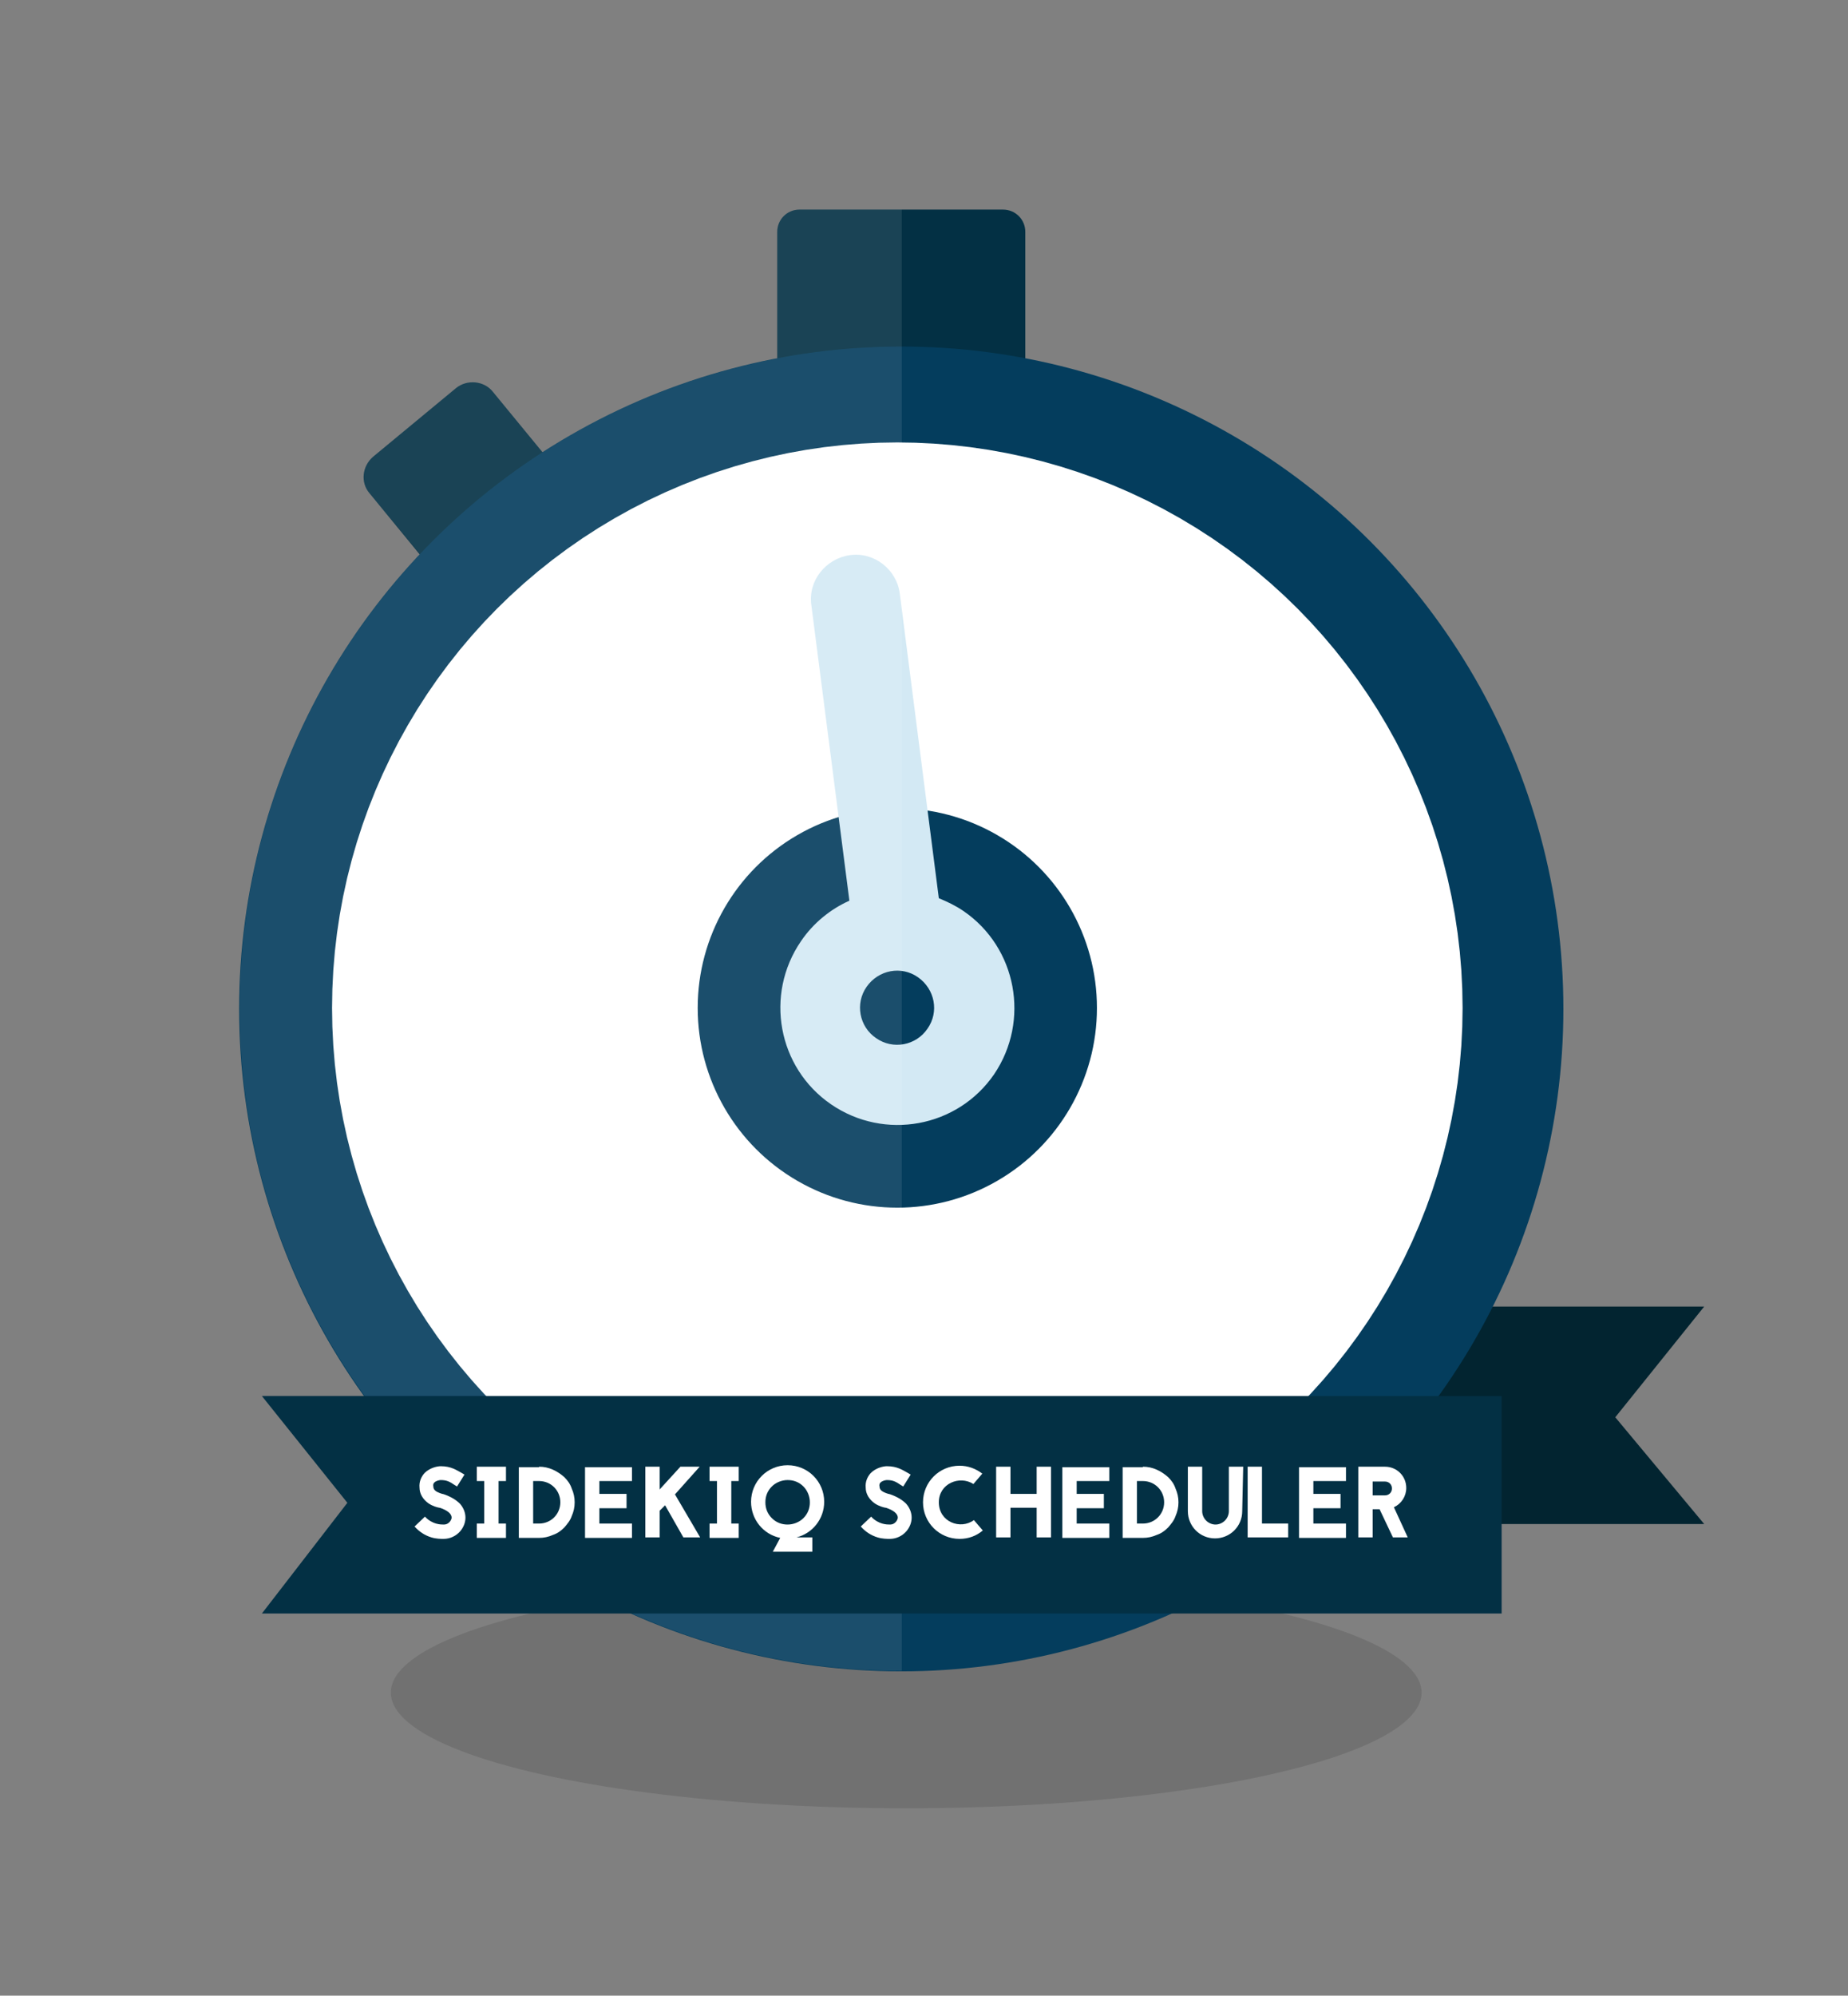 <?xml version="1.0" encoding="utf-8"?>
<!-- Generator: Adobe Illustrator 19.0.1, SVG Export Plug-In . SVG Version: 6.00 Build 0)  -->
<svg version="1.1" id="Layer_1" xmlns="http://www.w3.org/2000/svg" xmlns:xlink="http://www.w3.org/1999/xlink" x="0px" y="0px"
	 viewBox="0 0 374 403.7" style="enable-background:new 0 0 374 403.7;" xml:space="preserve">
<rect x="0" y="0" width="374" height="403.7" fill="#808080" stroke="none"/>
<style type="text/css">
	.st0{fill:#022430;}
	.st1{opacity:0.12;}
	.st2{fill:#033044;}
	.st3{fill:#043D5D;}
	.st4{fill:none;stroke:#FFFFFF;stroke-width:74;stroke-miterlimit:10;}
	.st5{fill:#D3E9F4;}
	.st6{opacity:9.000000e-02;fill:#FFFFFF;}
	.st7{fill:#FFFFFF;}
</style>
<g>
	<polygon class="st0" points="267.9,264.3 344.9,264.3 326.9,286.7 344.9,308.3 267.9,308.3 	"/>
	<ellipse class="st1" cx="183.4" cy="342.4" rx="104.3" ry="23.4"/>
	<path class="st2" d="M92.3,78.5L75.5,92.4c-2.2,1.9-2.6,5.2-0.7,7.4l10.6,12.9c1.9,2.2,5.2,2.6,7.4,0.7l16.8-13.9
		c2.2-1.9,2.6-5.2,0.7-7.4L99.7,79.2C97.9,77,94.5,76.7,92.3,78.5z"/>
	<path class="st2" d="M203,42.4l-41.2,0c-2.5,0-4.5,2-4.5,4.5l0,25.4c0,2.5,2,4.5,4.5,4.5l41.2,0c2.5,0,4.5-2,4.5-4.5l0-25.4
		C207.5,44.4,205.5,42.4,203,42.4z"/>
	<circle class="st3" cx="182.4" cy="204.1" r="134"/>
	<circle class="st4" cx="181.6" cy="203.9" r="77.4"/>
	<path class="st5" d="M195,184.3c-1.6-1.1-3.3-1.9-5-2.6l-7.9-61.6c-0.6-4.9-5.2-8.5-10.1-7.8s-8.5,5.2-7.8,10.1l7.7,59.8
		c-3.8,1.7-7.3,4.5-9.8,8.2c-7.4,10.8-4.7,25.6,6.1,33c10.8,7.4,25.6,4.7,33-6.1C208.5,206.5,205.8,191.7,195,184.3z M177.3,210
		c-3.4-2.3-4.3-7-1.9-10.4s7-4.3,10.4-1.9s4.3,7,1.9,10.4C185.4,211.5,180.7,212.4,177.3,210z"/>
	<path class="st6" d="M161.8,42.4c-2.5,0-4.5,2-4.5,4.5l0,25.4c0,0.1,0,0.1,0,0.2c-17.2,3.3-33.3,9.8-47.5,19L99.7,79.2
		c-1.9-2.2-5.2-2.6-7.4-0.7L75.5,92.4c-2.2,1.9-2.6,5.2-0.7,7.4l10.2,12.3c-22.6,24-36.5,56.3-36.5,91.9c0,74,60,134,134,134l0,0
		V42.4L161.8,42.4z"/>
	<polygon class="st2" points="303.9,326.4 53,326.4 70.3,304 53,282.4 303.9,282.4 	"/>
	<g>
		<path class="st7" d="M88.9,305c-0.5-0.1-1.3-0.3-2.2-0.9c-1.1-0.8-1.8-1.9-1.8-3.2c-0.1-1.1,0.3-2.1,1-2.9
			c1.1-1.1,2.6-1.4,3.3-1.4c2.1,0,3.2,0.8,4.3,1.4l0.5,0.3l-1.5,2.4l-0.5-0.3c-0.9-0.6-1.5-1-2.8-1c-0.2,0-0.9,0.1-1.3,0.5
			c-0.1,0.1-0.3,0.3-0.2,0.8c0,0.7,0.5,1.1,1.8,1.5c0.2,0,0.3,0.1,0.4,0.1c1.4,0.5,2.4,1.1,3.2,1.9c0.7,0.8,1.1,1.8,1.1,2.8
			c0,1-0.4,2-1.1,2.8c-0.8,0.9-2,1.5-3.3,1.5c-0.6,0-1.5,0-2.5-0.3c-1.3-0.4-2.4-1.1-3.4-2.2l2.1-2c1.5,1.6,3.2,1.6,3.8,1.6
			c1.2,0,1.6-1.1,1.6-1.4c0-0.8-0.9-1.5-2.4-2l-0.1,0L88.9,305z"/>
		<path class="st7" d="M100.9,299.6v8.6h1.5v2.9h-5.9v-2.9H98v-8.6h-1.5v-2.9h5.9v2.9H100.9z"/>
		<path class="st7" d="M109.1,296.7c1,0,1.9,0.2,2.8,0.6c0.9,0.4,1.6,0.9,2.3,1.5c0.7,0.7,1.2,1.4,1.5,2.3c0.4,0.9,0.6,1.8,0.6,2.8
			c0,1-0.2,1.9-0.6,2.8c-0.3,0.9-0.9,1.6-1.5,2.3c-0.7,0.7-1.4,1.2-2.3,1.5c-0.9,0.4-1.8,0.6-2.8,0.6h-2.9v0H105v-14.3H109.1z
			 M109.1,308.2c2.4,0,4.3-1.9,4.3-4.3s-1.9-4.3-4.3-4.3h-1.2v8.6H109.1z"/>
		<path class="st7" d="M128,299.6h-6.7v2.6h5.5v2.9h-5.5v3.1h6.6v2.9h-9.5v-14.3h9.5V299.6z"/>
		<path class="st7" d="M134.6,304.5l-1.1,1.1v5.4h-2.9v-14.3h2.9v4.6l4.2-4.6h3.9l-5,5.6l5.1,8.7h-3.4L134.6,304.5z"/>
		<path class="st7" d="M148,299.6v8.6h1.5v2.9h-5.9v-2.9h1.5v-8.6h-1.5v-2.9h5.9v2.9H148z"/>
		<path class="st7" d="M157.9,311.1c-3.4-0.7-5.9-3.7-5.9-7.3c0-4.1,3.3-7.4,7.4-7.4s7.4,3.3,7.4,7.4c0,3.5-2.4,6.4-5.6,7.2h3.2v2.9
			h-8L157.9,311.1z M156.2,307.1c0.9,0.9,2,1.3,3.2,1.3c1.2,0,2.4-0.5,3.2-1.3c0.9-0.9,1.3-2,1.3-3.2s-0.5-2.4-1.3-3.2
			c-0.9-0.9-2-1.3-3.2-1.3c-1.2,0-2.4,0.5-3.2,1.3c-0.9,0.9-1.3,2-1.3,3.2S155.3,306.2,156.2,307.1z"/>
		<path class="st7" d="M179.2,305c-0.5-0.1-1.3-0.3-2.2-0.9c-1.1-0.8-1.8-1.9-1.8-3.2c-0.1-1.1,0.3-2.1,1-2.9
			c1.1-1.1,2.6-1.4,3.3-1.4c2.1,0,3.2,0.8,4.3,1.4l0.5,0.3l-1.5,2.4l-0.5-0.3c-0.9-0.6-1.5-1-2.8-1c-0.2,0-0.9,0.1-1.3,0.5
			c-0.1,0.1-0.3,0.3-0.2,0.8c0,0.7,0.5,1.1,1.8,1.5c0.2,0,0.3,0.1,0.4,0.1c1.4,0.5,2.4,1.1,3.2,1.9c0.7,0.8,1.1,1.8,1.1,2.8
			c0,1-0.4,2-1.1,2.8c-0.8,0.9-2,1.5-3.3,1.5c-0.6,0-1.5,0-2.5-0.3c-1.3-0.4-2.4-1.1-3.4-2.2l2.1-2c1.5,1.6,3.2,1.6,3.8,1.6
			c1.2,0,1.6-1.1,1.6-1.4c0-0.8-0.9-1.5-2.4-2l-0.1,0L179.2,305z"/>
		<path class="st7" d="M197,300.2c-2.8-1.8-7-0.1-7,3.7c0,4,4.4,5.6,7.1,3.6l1.8,2.1c-1.3,1.1-2.9,1.7-4.7,1.7
			c-4.1,0-7.4-3.3-7.4-7.4s3.3-7.4,7.4-7.4c1.7,0,3.3,0.6,4.6,1.6L197,300.2z"/>
		<path class="st7" d="M209.8,296.7h2.9V311h-2.9v-6h-5.3v6h-2.9v-14.3h2.9v5.5h5.3V296.7z"/>
		<path class="st7" d="M224.6,299.6h-6.7v2.6h5.5v2.9h-5.5v3.1h6.6v2.9h-9.5v-14.3h9.5V299.6z"/>
		<path class="st7" d="M231.3,296.7c1,0,1.9,0.2,2.8,0.6c0.9,0.4,1.6,0.9,2.3,1.5c0.7,0.7,1.2,1.4,1.5,2.3c0.4,0.9,0.6,1.8,0.6,2.8
			c0,1-0.2,1.9-0.6,2.8c-0.3,0.9-0.9,1.6-1.5,2.3c-0.7,0.7-1.4,1.2-2.3,1.5c-0.9,0.4-1.8,0.6-2.8,0.6h-2.9v0h-1.2v-14.3H231.3z
			 M231.3,308.2c2.4,0,4.3-1.9,4.3-4.3s-1.9-4.3-4.3-4.3h-1.2v8.6H231.3z"/>
		<path class="st7" d="M251.4,305.7c0,3.1-2.5,5.5-5.5,5.5c-3.1,0-5.5-2.5-5.5-5.5v-9h2.9v9c0,0.7,0.3,1.4,0.8,1.9
			c0.5,0.5,1.2,0.8,1.9,0.8c0.7,0,1.4-0.3,1.9-0.8c0.5-0.5,0.8-1.2,0.8-1.9h0v-9h2.9L251.4,305.7L251.4,305.7z"/>
		<path class="st7" d="M255.4,308.2h5.3v2.8h-8.2v-14.3h2.9V308.2z"/>
		<path class="st7" d="M272.5,299.6h-6.7v2.6h5.5v2.9h-5.5v3.1h6.6v2.9h-9.5v-14.3h9.5V299.6z"/>
		<path class="st7" d="M281.9,311l-2.7-5.7h-1.4v5.7h-2.9v-14.3h5.4c2.4,0,4.3,1.9,4.3,4.3c0,1.7-1,3.2-2.5,3.9l2.8,6.1H281.9z
			 M277.8,299.6v2.9h2.5c0.8,0,1.4-0.6,1.4-1.4c0-0.8-0.6-1.4-1.4-1.4H277.8z"/>
	</g>
</g>
</svg>
